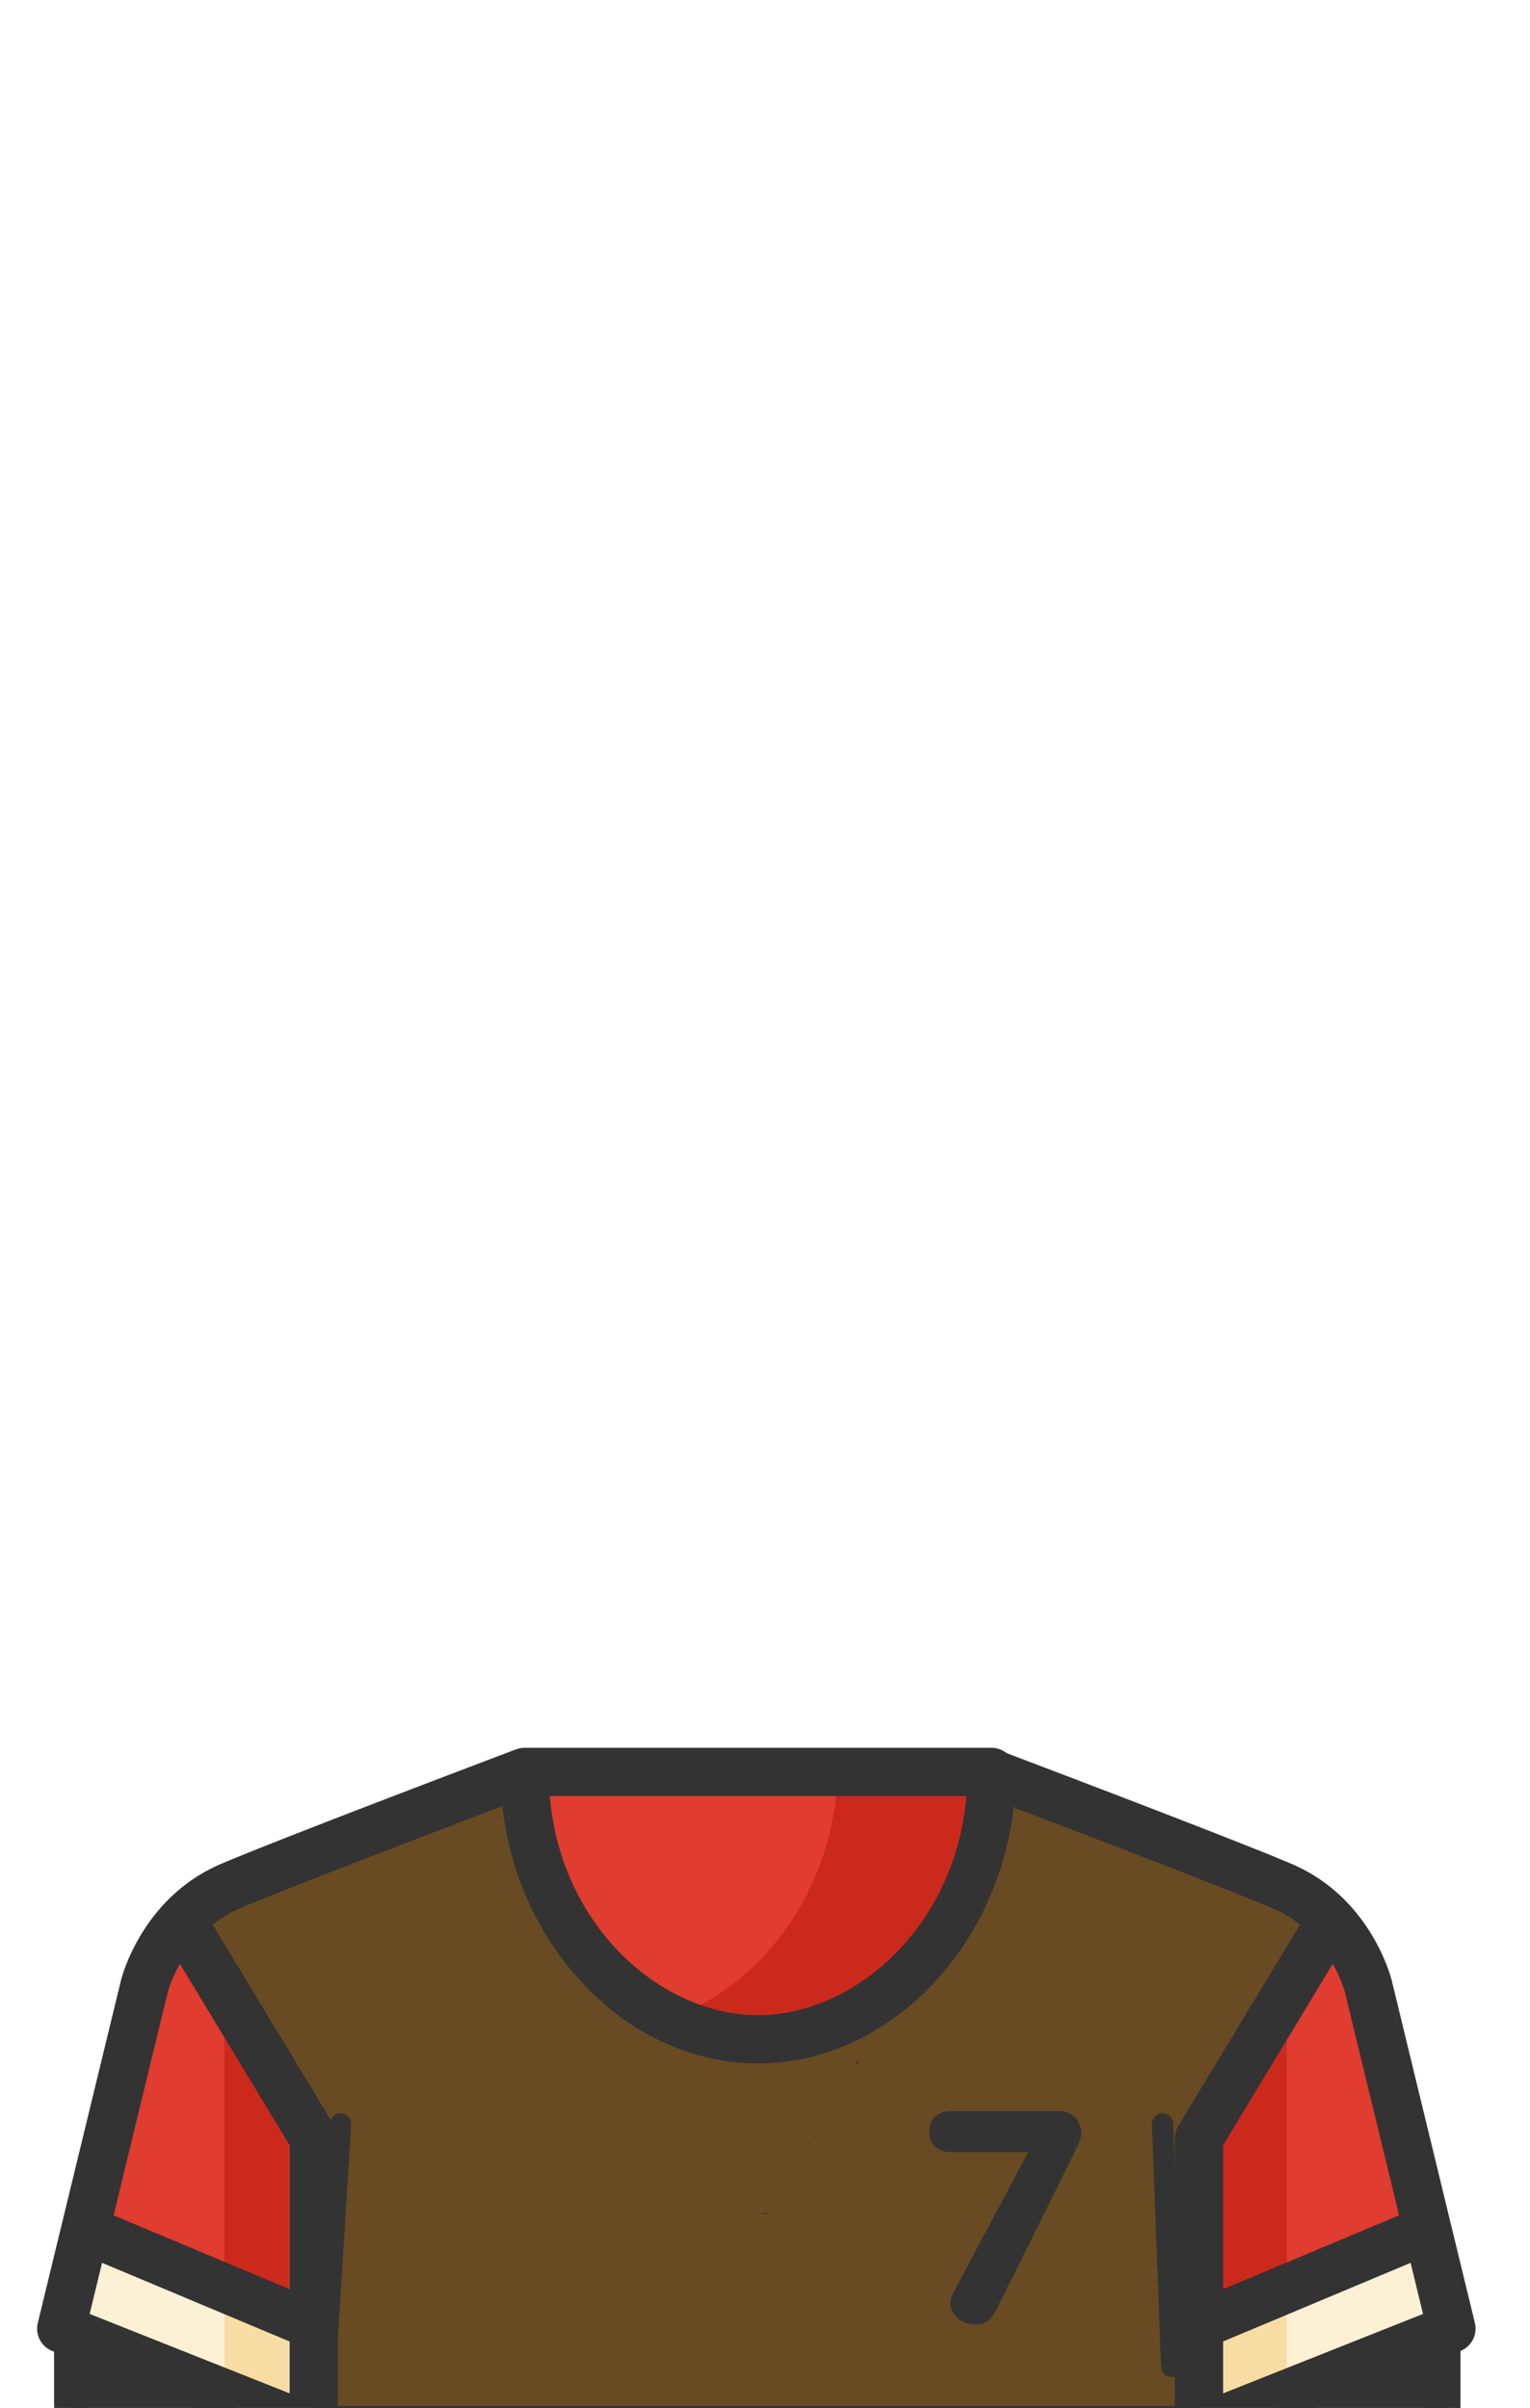 <svg xmlns="http://www.w3.org/2000/svg" width="899" height="1415"><path d="M207.084 1915.332c-2.703.552-5.41 1.085-8.13 1.57h6.788c.454-.527.882-1.04 1.342-1.57z" fill="#fcf1d4"/><path d="M308.273 1041.234s-134.652 50.877-172.712 67.053c-40.636 17.273-50.772 59.07-50.772 59.07l-48.793 201.018 148.33 58.924v8.023h42.18c.188-.17.345-.324.537-.496 1.978-1.766 4.155-1.253 6.258.496h8.084c.002-.017 3.64-.017 5.304 0 3.92.013 7.839 0 11.758 0h9.444c.012.317.104 2.976.134 3.752.067-.01.12 0 .149.031h-.149l.018.46c.047 0 .094-.01.14-.01-.01.176-.022.353-.038.534.032-.023.075-.042.11-.063l-.038-.48h-.033l.015-.225-.015-.218a660.972 660.972 0 0 1-.272-3.784h.924c.08 0 .242-.08.24 0-.037 1.527-.069 2.534-.103 3.815.263.022.516.058.755.107-.007.078-.011.158-.017.237.206-.01.411-.02.617-.027-.066.014-.132.028-.197.045.103-.015.243-.027.353-.041-.007 0-.014 0-.021-.01.057 0 .114 0 .172-.01.144-.018.305-.035.45-.053l.007-.041a5.318 5.318 0 0 0-.668.09c.01 0 .02.01.03.012h-.087c.02 0 .038-.01.057-.012a5.267 5.267 0 0 0-.695-.196c.005-.058.006-.12.011-.178.014.06.625.071 1.377.072.155-1.27.296-2.498.465-3.81h3.688c6.435-.046 7.155.325 9.138 3.783 1.775-.014 3.554-.017 5.035-.014h10.789c2.793-.984 4.921-1.621 6.461-1.898 2.604-2.383 5.429-3.75 8.663-3.018 2.126-1.343 4.9-1.918 6.753-.756.128.08.244.177.37.26.806-.457 9.345-2.826 12.466-2.965.964-.043 1.915.077 2.86.266a11.38 11.38 0 0 1 2.773-.07c.047 0 .092.014.139.019a16.834 16.834 0 0 0 1.722-.97c3.517 1.844 6.853 4.109 10.432 5.81a11.112 11.112 0 0 1-.111-1.535c.434.307.86.613 1.293.923-.2.282-.387.585-.572.893.825.374 1.658.726 2.517 1.021.09.031.146.043.21.06l-.009-.333c-.392-.369-1.223-.981-2.146-1.642a10 10 0 0 1 2.035-2.158c-.019-.456-.03-.89-.053-1.358a4.61 4.61 0 0 0-1.234-.174c2.043-.04 4.651.058 4.652.086 0 .027.003.055.004.082.112-.01.224-.022.338-.024 3.073-.028 6.147-.07 9.22-.035h249.41c1.62.862 7.384-1.312 8.564 0 1.404 1.56 2.694 3.06 3.92 4.52a3.24 3.24 0 0 1 .834-.33l-.322.033c-.15.015.591-.11.445-.076-.048.01-.077.03-.123.043 2.111-.213 4.222-.443 6.332-.664 2.001.07 4.563.066 6.781.467 1.604-.31 3.796-.462 7.543-.717 1.065-.072 6.755.432 7.467.58 2.634-.116 5.271-.12 7.908-.098.005-.01.01-.013.016-.02.521-.64 1.526-.183 2.436.039h.119c.104.05.252.075.418.09.025 0 .051.01.076.01h.074c.311-.011.844-.281.914-.053 1.375-.145 3.077-.525 3.07-.064v.037c-.228-.02-.45-.046-.695-.047-.925 0-1.698.14-2.353.396l.045 1.697c.691-.467 1.442-.74 2.886-.85.031-.03.067-.052.098-.081.007-.36.014-.699.02-1.113.469.04.895.125 1.296.24.802-.37 1.75-.556 2.87-.531.45-.063.862-.083 1.251-.07 1.394-1.584 2.835-3.218 2.989-3.09.005 0 .009.012.013.014.403-.41.942-.959.95-.952 1.307 1.175 2.509 2.23 3.718 3.297 6.876-2.432 12.297-3.813 16.516-4.363v-2.613l148.33-58.926-48.793-201.016s-10.134-41.797-50.77-59.07c-38.06-16.175-172.714-67.053-172.714-67.053h-136.14zm45.207 394.817c-.203-.092-.407-.184-.609-.28.045.334.104.683.174 1.045.14-.264.286-.517.435-.765zm-83.77 3.43c-.25.01-.5.023-.75.036l-.005.243c.227-.065.465-.127.75-.178l.006-.102zm84.524-8.012h.34c-1.294.111-1.804 1.137-1.814 2.76a68.384 68.384 0 0 1-1.899-1.374c-1.355-1.041-3.39.025-4.746-.869-.61-.402 4.336-.102 2.504-.207 1.872-.103 3.742-.244 5.615-.31zm-30.681 2.129c-.557.11-.826.141-.985.146.114.076.225.156.336.234.229-.127.456-.255.649-.38zm370.42.394c-1.238-.043-2.574.15-3.938.488 2.332-.218 4.662-.067 6.963.86h.94c-1.086-.89-2.45-1.295-3.965-1.348zm-426.096.897c.003-.01.014.13.035.431h-.021a9.127 9.127 0 0 1-.014-.431zm411.377 1.185c-.221 0-.436 0-.649.012-.142.217-.164.27-.275.444.216 0 .384 0 .617.01.096-.107.174-.19.276-.303l.03-.162zm.03 0l-.016.113.101-.113h-.086zm-.684.012c-.095 0-.174.024-.266.031-.149.097-.304.189-.436.303.043.032.08.07.122.105h.054c.292-.245.219-.181.526-.44zm-.873.1c-.058.01-.124.01-.18.022.054.034.115.063.168.1l-.022.213h.11c.03-.033.059-.069.093-.1-.056-.043-.122-.074-.181-.115l.011-.12zm-408.026 3.45c-.256.09-.505.206-.752.337l-.05 1.862c.224-.418.468-.807.751-1.139.01-.362.027-.714.051-1.06zm-1.418.742c-.057.038-.116.07-.174.109-.007.064-.02.134-.027.2.028.742.064 1.847.102 2.859.089-.279.185-.548.289-.805-.063-.787-.138-1.681-.19-2.363zm65.694.289c-.716.01-1.438.04-2.166.107 1.2 1.02 1.959 1.864.968 1.549-.505-.16-1-.345-1.492-.54.179.559.287 1.197.344 1.89.6.84 1.203 1.678 1.808 2.51.208-1.846.393-3.686.538-5.516zm-2.166.107c-.04-.034-.089-.069-.13-.103l-.14.125c.09-.01.18-.013.27-.022zm-.27.022c-.216.022-.435.056-.652.082.062.11.126.219.18.338.158-.142.316-.282.472-.42zm-9.717 1.566c-.385.054-.766.094-1.148.137l.133.272.869-.1c.056-.098.111-.196.168-.293-.007-.01-.015-.011-.022-.018zm-53.59 2.575l.014.37.113.155-.127-.525zm-72.636 1.027c-.446-.056-.246.173 1.172.916 1.89.99 3.981 1.677 6.097 2.324-.47-.424-.707-.638-1.295-1.174 2.506.84-4.638-1.898-5.974-2.066zm72.68.197l.038 1.086.424.33.012-.422c-.066-.3-.13-.61-.193-.875l-.282-.119zm68.1.301c-.204-.015-.382 0-.567.012.26.053.509.103.765.166.205-.015.409-.038.613-.053a7.857 7.857 0 0 0-.81-.121zm-67.206.09l.068.096.026-.055-.094-.04zm-27.717 15.338c.005.012.01.021.014.033.003 0 .006-.01.01-.012-.008-.01-.016-.014-.024-.022zm96.385 6.283l-.06.03c.029 0 .056-.014.085-.019-.008 0-.017-.012-.025-.014zm364.889 4.76c-.037.64-.109 1.31-.18 1.982l.764.9c.401-.056.78-.116 1.187-.173v-2.71zm-99.307 5.361c-.075.078-.13.142-.207.221.19.303.424.619.685.943.135-.06.195-.09.323-.148-.25-.333-.52-.672-.801-1.016zm-419.096 14.801v1.47c.13.477.316 1.068.58 1.712.173.109.352.239.53.36-1.26-3.319-1.212-3.25.12.081.423.29.852.604 1.29.943-.868-1.51-1.77-3.006-2.52-4.566zm1.11 3.543c.232.612.467 1.236.841 2.217.154.255.26.44.43.717-.389-.968-.82-2.025-1.15-2.852l-.121-.082zm8.166 3.678c-.849.364-1.622.753-2.305 1.172.844.769 1.64 1.495 2.299 2.072.423-.31.847-.62 1.267-.936a29.711 29.711 0 0 0-1.261-2.308zm-9.276 1.65v4.965a69.05 69.05 0 0 1 3.22-2.816c-1.711-.956-2.697-1.238-3.22-2.149zm3.22 2.149l.14.08.257-.407-.396.326zm.14.08a99.157 99.157 0 0 0-1.524 2.5c.7-.717 1.395-1.435 2.08-2.163-.186-.112-.385-.24-.556-.337zm-1.524 2.5a95.604 95.604 0 0 0-1.836 1.933v.5c.203-.087.36-.144.596-.252.406-.737.816-1.462 1.24-2.181zm3.164-3.67c-.042.045-.088.089-.129.134.114.088.165.06.13-.134zm-.793 1.066c-.046.085-.082.172-.12.258l.155-.17-.035-.088zm-.22.484c-.273.722-.303 1.492-.05 2.307.317-.385.63-.774.95-1.156l-.336-.809c-.205-.134-.374-.226-.564-.342zm1.771 1.2c-.004.077-.009.154-.012.232.059-.038.116-.079.174-.117-.057-.043-.106-.073-.162-.115zm-.814.084c-.157.3-.304.61-.454.916.223-.135.448-.264.668-.403l-.214-.513zm.793 1.437c0 .031 0 .064.002.096.033-.01.066-.013.1-.019.013-.046-.018-.072-.102-.076zm-.184.027c-.31.032-.8.168-1.33.357l.008.027c.447-.113.904-.202 1.361-.292a6.58 6.58 0 0 1-.039-.092zm13.685 3.87c-.28.084-.563.172-.845.257.243.023.477.043.722.064.043-.107.082-.215.123-.322zm.301.277l-.33.053.418.039-.088-.092zm-.433.07c-.879.133-1.689.264-2.244.378-.154.155-.261.228-.235.072l-.56.18.015.06c.228.065 1.108.073 2.75.015.095-.233.181-.47.274-.705zm-3.703 5.734c.015-.095-.2.593-.71 2.129l.24.096c.213-1.172.452-2.117.47-2.225zm38.228 4.543c.057.108.113.22.17.33.135-.087.385-.255.504-.33h-.674zm-32.447 188.158l-.324.12c-.525.183-1.526.25-2.418.292-.087.078-.17.161-.256.238.946-.087 1.899-.388 2.845-.498.04-.043.11-.107.153-.152zm470.232 20.094a644.992 644.992 0 0 0-5.666 3.023c-10.696 5.791-21.18 11.964-31.584 18.272 24.535-13.699 34.068-19.108 37.293-20.963l-.043-.332zm.045.344c-2.338 1.398-5.042 3.148.108.81l-.108-.81zm-42.865 24.35c-3.057 1.871-6.1 3.763-9.15 5.646v.138c3.595-2.27 4.414-2.784 9.15-5.785zM199.084 1909.33a331.45 331.45 0 0 1-8.14 1.572h6.796c.455-.528.884-1.04 1.344-1.572z" fill="#684a23"/><path fill="#333" fill-rule="evenodd" stroke="#333" stroke-width="20" stroke-linejoin="round" d="M740.218 1365.753h107.924v62.956H740.218z"/><path fill="#333" fill-rule="evenodd" stroke="#333" stroke-width="19.571" stroke-linejoin="round" d="M41.572 1370.157h108.353v63.384H41.572z"/><path d="M200.1 1248.1l-8.9 142.4m491.9-142.4l5.4 142.4m-135.3-320.3c0 1.2.1 22.1.1 23.4 0 60.6-51.3 109.8-114.6 109.8s-114.6-49.1-114.6-109.8v-23.4" fill="none" stroke="#333" stroke-width="12.523" stroke-linecap="round"/><path d="M445.429 1198.376c70.138 0 137.154-67.459 137.154-157.134h-274.31c0 89.677 67.02 157.134 137.156 157.134z" fill="#ed4d2e"/><path d="M308.274 1041.242c0 89.677 67.018 157.134 137.155 157.134 70.138 0 137.154-67.459 137.154-157.134zM84.79 1167.366s5.014-20.607 22.064-38.866l77.474 128.128v170.678L35.997 1368.38z" fill="#e03c2f"/><path d="M131.925 1193.609v200.221l37.812 32.99v-170.68z" fill="#cc291d"/><path d="M804.038 1167.366s-5.014-20.607-22.065-38.866L704.5 1256.628v170.678l148.33-58.926z" fill="#e03c2f"/><path d="M492.417 1035.754c0 72.769-44.13 130.902-98.247 150.239 12.572 4.492 25.684 6.895 38.907 6.895 70.137 0 137.155-67.459 137.155-157.134zM756.098 1193.609v200.221l-37.812 32.99v-170.68z" fill="#cc291d"/><path d="M35.997 1368.382l14.12-58.17 134.21 56.288v60.807z" fill="#fcf1d4"/><path d="M169.737 1426.82v-60.806l-37.812-15.857v61.642z" fill="#f7dda4"/><path d="M852.83 1368.382l-14.12-58.17L704.5 1366.5v60.807z" fill="#fcf1d4"/><path d="M718.286 1426.82v-60.806l37.812-15.857v61.642z" fill="#f7dda4"/><path d="M866.608 1365.037l-48.79-201.014c-.483-1.989-12.35-48.949-59.005-68.777-33.77-14.351-140.572-54.897-167.313-65.023a14.12 14.12 0 0 0-8.917-3.16h-274.31c-.454 0-.904.025-1.357.068-.195.019-.386.053-.577.079a13.8 13.8 0 0 0-.744.114c-.231.044-.456.102-.682.156-.202.049-.405.098-.607.154-.235.068-.463.148-.694.227-.118.042-.237.072-.355.115-5.507 2.082-135.355 51.165-173.247 67.27-44.855 19.065-57.547 63.187-58.889 68.326l-.002.01a6.289 6.289 0 0 1-.063.24l-.05.202-34.674 142.848-14.12 58.168a14.178 14.178 0 0 0 8.546 16.522l139.386 55.372 28.363-9.628V1256.63c0-2.588-.707-5.124-2.045-7.337l-71.509-118.26a68.467 68.467 0 0 1 16.154-9.687c29.03-12.337 116.078-45.546 154.09-59.981 9.118 83.798 74.202 151.191 150.233 151.191 75.806 0 140.737-66.997 150.157-150.451 38.964 14.803 123.592 47.11 152.135 59.24a68.496 68.496 0 0 1 16.154 9.686L692.37 1249.29a14.182 14.182 0 0 0-2.045 7.337v170.678l28.357 9.624 139.386-55.372a14.178 14.178 0 0 0 8.54-16.519zm-806.637-35.314l110.176 46.208v30.485l-117.465-46.665zm110.178 15.456l-103.402-43.366 31.808-131.039c.007-.032.096-.368.275-.963h.002c.696-2.292 2.77-8.415 6.902-15.756l64.415 106.531zm275.28-160.982c-56.044 0-115.826-51.154-122.382-128.776h244.766c-6.56 77.624-66.34 128.776-122.384 128.776zm273.25 222.22v-30.486l110.176-46.208 7.287 30.03zm64.417-252.369c3.41 6.055 5.42 11.28 6.402 14.192l.007.026c.095.277.175.53.25.762.015.04.025.08.04.116.062.195.117.369.164.53l.046.147c.04.132.073.246.103.35.014.043.028.096.04.134l.055.197.03.105c.014.049.024.095.026.102l31.822 131.103-103.402 43.367v-84.6z" fill="#333"/><path d="M184.328 1427.306H704.5" fill="none" stroke="#333" stroke-width="26.974"/><path d="M515.41 1182.926c-.098.074-.191.137-.29.212l-.284 1.291c.23-.094.458-.191.687-.287a10.464 10.464 0 0 1-.113-1.216zm-.574 1.503c-.248.1-.492.205-.74.303.212.02.436.035.66.053.023-.107.055-.247.08-.355zm-.74.303c-.083-.01-.147-.019-.227-.027a5.78 5.78 0 0 0-.024.117v.01c.083-.032.166-.063.248-.096zm-.227-.027l.133-.693c-.08.063-.157.12-.235.182l.065.507h.037zm-1.55-.582l-.09.363c.078.012.151.024.232.035-.046-.132-.098-.265-.141-.398zm-2.524 1.547a58.32 58.32 0 0 1-.903.957c.484-.169.965-.342 1.447-.514.022-.135.044-.267.065-.404l-.61-.039zm3.845.236l-.05.266.105.242c.11-.067.215-.134.328-.2a102.74 102.74 0 0 1-.037-.288c-.11-.01-.222-.013-.346-.019zm.416.567l-.248.07c.094.059.185.12.28.178-.011-.083-.02-.166-.032-.248zm.031.248c.027.212.072.414.102.625l.111-.502c-.07-.042-.143-.081-.213-.123zm-5.212-.074a61.13 61.13 0 0 1-1.698 1.674l.26.12c.222-.072.43-.144.66-.218.17-.403.356-.79.559-1.152zm-.778 1.576c-.06.143-.108.3-.164.447l.246.121c.263-.301.552-.578.844-.853-.303.095-.637.192-.926.285zm-.164.447c-.164-.08-.331-.15-.496-.228l-.283.096c.232.129.459.256.685.385.03-.085.062-.169.094-.252zm-.094.252c-.039.11-.082.213-.119.324l.12-.05c.05-.064.103-.124.154-.186zm-.119.324l-1.318.553.021.053c.342-.118.7-.156 1.067-.16.055-.078.101-.161.158-.238.022-.071.05-.138.072-.207zm-.566-.709l-.129-.07-.191.182c.119-.04.197-.07.32-.111zm12.557-1.085c-.126.61-.25 1.228-.375 1.796.32-.288.628-.588.925-.898l-.254-.807-.296-.092zm-13.883.697l-.07.05c.008.022.018.04.027.062.012-.037.03-.075.043-.112zm-.043.111c-.043.133-.078.264-.116.395.08-.026.167-.057.24-.08-.042-.103-.082-.214-.124-.315zm-.116.395a15.23 15.23 0 0 0-1.01.373c-.316.24-.637.474-.952.717.547-.2 1.234-.433 1.851-.649.036-.147.07-.293.111-.441zm-2.748 1.693c-.535.417-1.062.845-1.591 1.27-.002 0-.004 0-.006.01.66-.348 1.318-.699 1.972-1.055l-.375-.223zm-8.15 10.65c-.07.163-.129.327-.191.49.26.055.503.114.767.167.059-.051.113-.1.172-.15-.27-.173-.496-.337-.748-.507zm8.371 9.957c.017.46.037.904.057 1.348.262.33.54.684.787.988.04-.05.107-.107.164-.162.01-.514.02-1.029.057-1.517a25.096 25.096 0 0 0-1.02-.631c-.015-.01-.03-.017-.045-.025zm198.613 3.57l.02.069c.012-.01.025-.01.037-.014zm-27.293 2.903l-.267.062.096.3c.106-.067.196-.131.298-.198zm-2.986.635c-.208.04-.427.09-.633.129.038.17.075.34.11.512.212-.052.382-.288.523-.641zm-.43 1.193a.12.12 0 0 0 0 .023l.065.061.584.03c.046-.029.096-.056.142-.083-.154-.01-.646-.025-.795-.03zm3.706.149l.03.12 1.128.058c0-.041-.015-.091-.02-.133zm1.193 1.886l-.744.084c.02.101.036.202.054.303l.665-.129c.015-.073.015-.175.025-.257zm-116.865 19.31c-9.672 0-13.006 5.928-13.006 12.042 0 5.936 3.52 12.041 13.006 12.041h45.027l-43.963 82.715c-1.243 2.43-1.76 4.005-1.76 6.105 0 5.06 4.925 12.389 14.598 12.389 7.92 0 9.85-3.485 14.768-13.256l43.613-87.945c2.11-4.362 4.049-8.018 4.049-11.514 0-4.557-3.693-12.576-12.659-12.576zm-81.506 15.397c-.028.011-.098.06-.133.076v.057h.076l.057-.132zm-1.135 1.983l-.207.285-.467 1.072c.15-.057.308-.113.461-.17.132-.307.273-.64.412-.968a3.317 3.317 0 0 0-.199-.22zm243.383.94c-1.892 1.558-5.718 5.6-4.414 4.486 1.095-.937 2.183-1.884 3.271-2.828v-.086c.032-.227.52-.846 1.139-1.573zm6.344 1.917c.012.18.016.35.037.54.028-.04.058-.083.086-.12-.039-.132-.087-.29-.123-.42zm.24.823c-.036.064-.08.136-.12.203l.128-.18c0-.01-.01-.014-.01-.024zm-23.291 11.91l.027.1c.426.394.854.792 1.285 1.193l.098-.137zm-254.22 26.869c-.373 0-.77.01-1.153.01l-.004.299c.682.125 1.358.245 2.035.365.333-.147.665-.295.998-.441-.18-.073-.288-.142-.404-.211-.49-.01-.964-.02-1.473-.022zm1.876.232c.012 0 .017.01.03.014.051.021.104.035.156.055l.146-.21c-.11.048-.222.093-.332.142zm.186.068c-.122.177-.228.35-.342.526.023 0 .047.01.07.012.054 0 .107-.01.16-.014.142-.143.289-.28.434-.418-.108-.04-.215-.064-.322-.106z" fill="#333"/></svg>